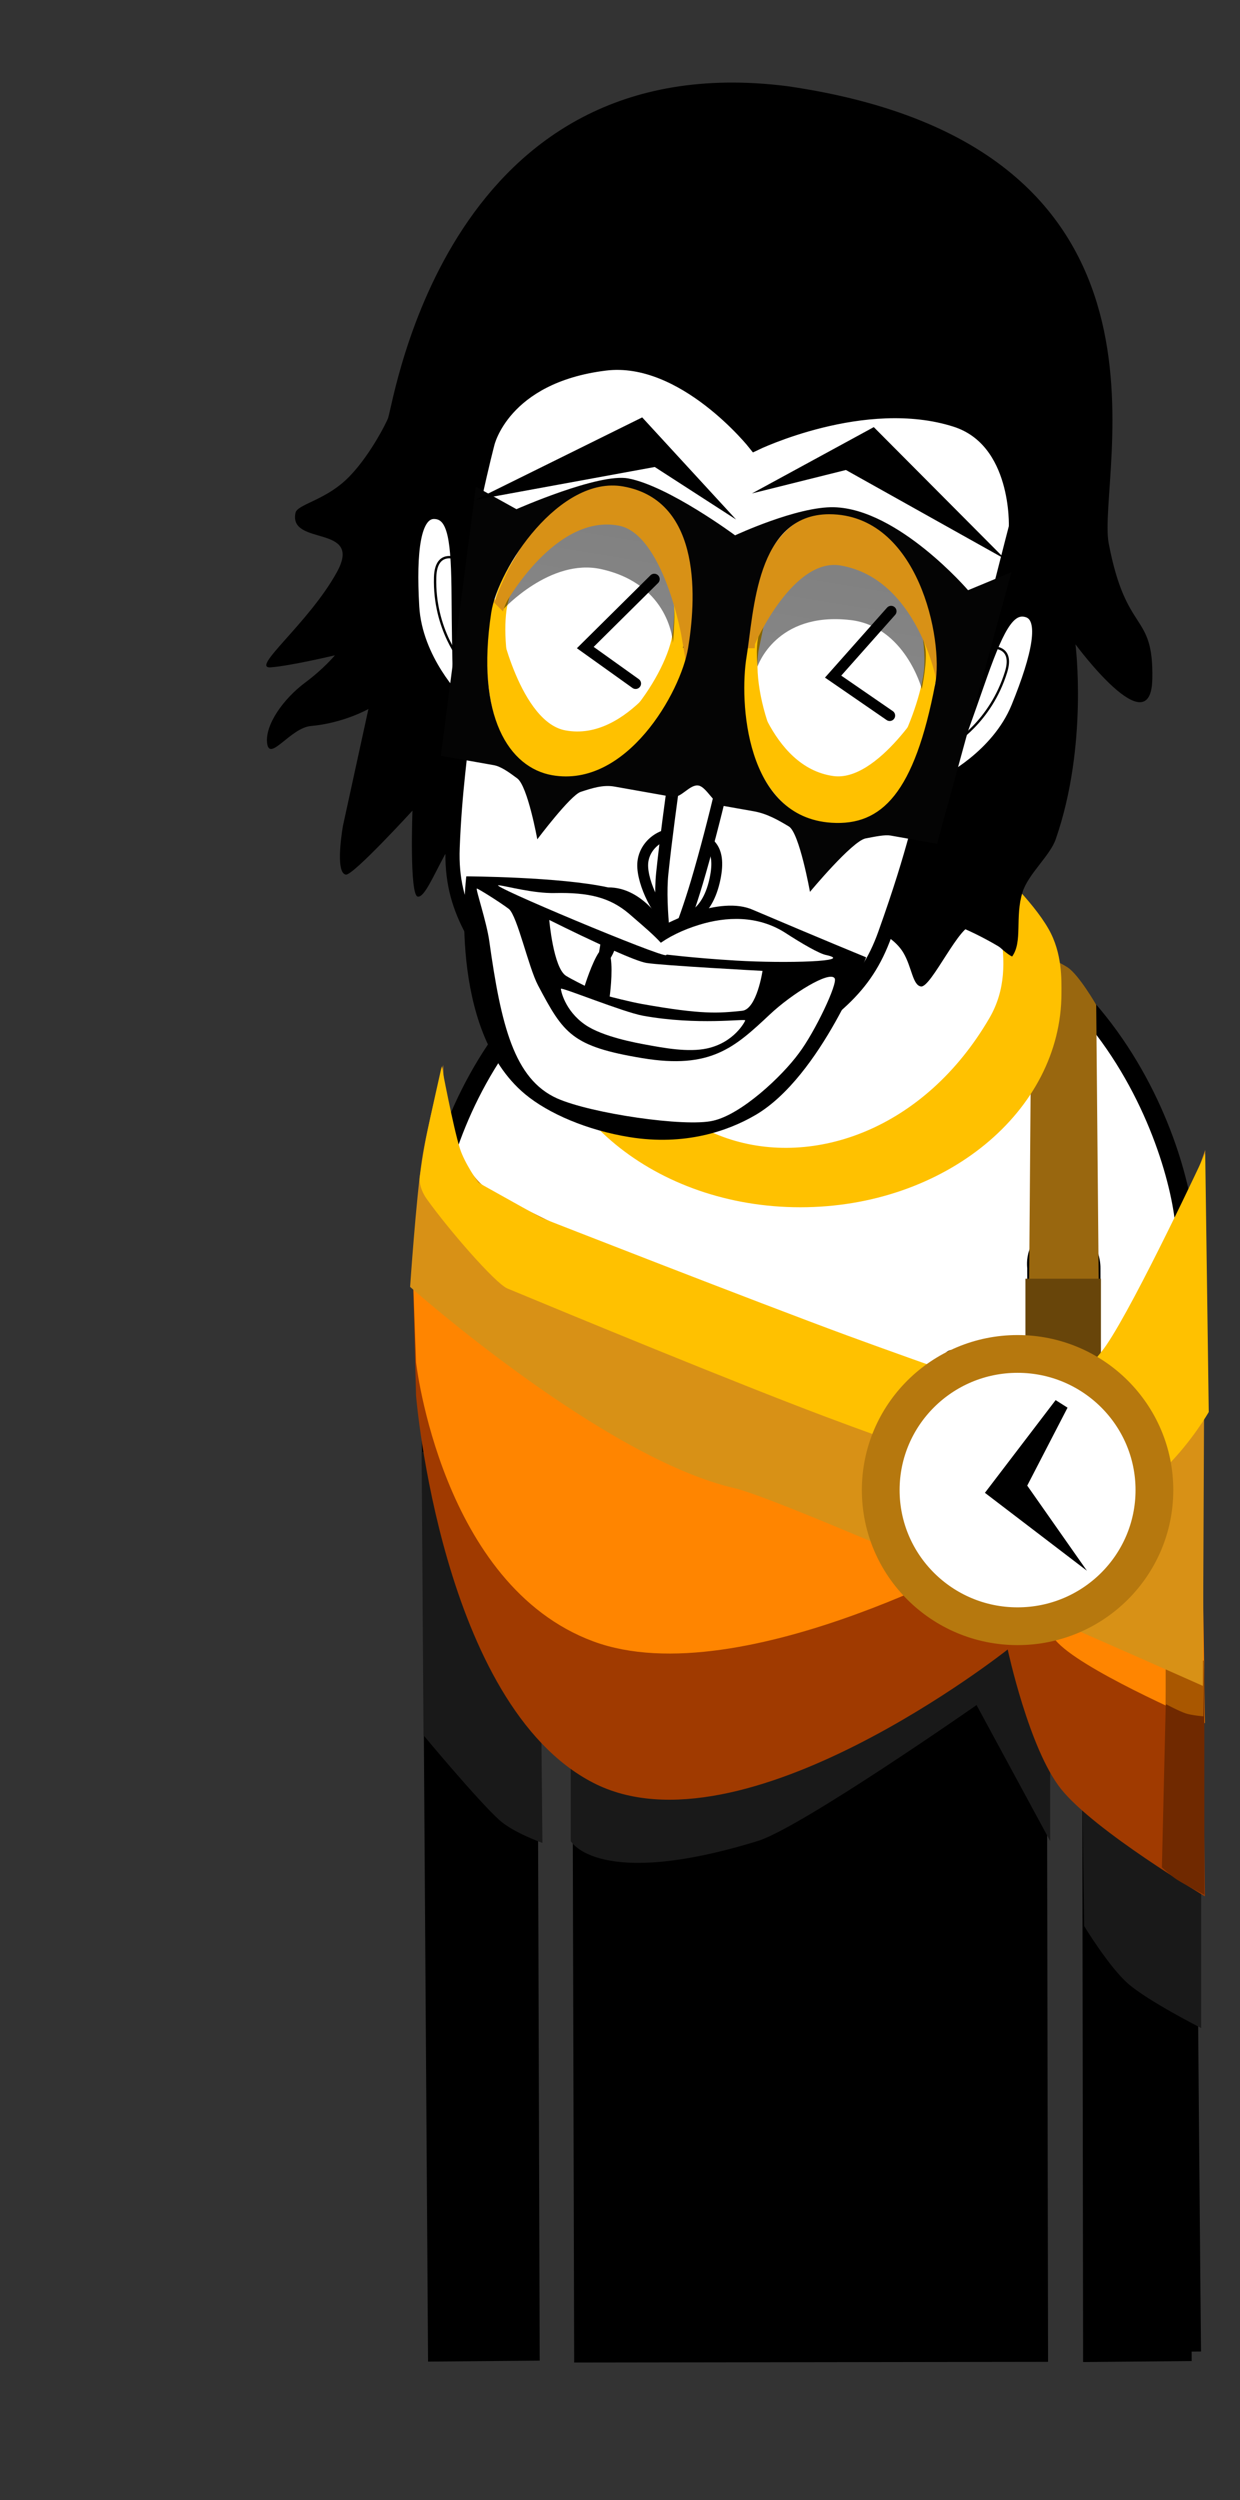 <svg version="1.1" xmlns="http://www.w3.org/2000/svg" xmlns:xlink="http://www.w3.org/1999/xlink" width="131.392" height="264.733" viewBox="0,0,131.392,264.733"><rect x="0" y="0" width="131.392" height="264.733" fill="#333333" stroke="none"/><defs><linearGradient x1="263.645" y1="-152.242" x2="177.294" y2="368.322" gradientUnits="userSpaceOnUse" id="color-1"><stop offset="0" stop-color="#000000"/><stop offset="1" stop-color="#000000" stop-opacity="0"/></linearGradient><linearGradient x1="289.397" y1="-146.957" x2="203.045" y2="373.607" gradientUnits="userSpaceOnUse" id="color-2"><stop offset="0" stop-color="#000000"/><stop offset="1" stop-color="#000000" stop-opacity="0"/></linearGradient></defs><g transform="translate(-155.194,-55.328)"><g data-paper-data="{&quot;isPaintingLayer&quot;:true}" fill-rule="nonzero" stroke-linejoin="miter" stroke-miterlimit="10" stroke-dasharray="" stroke-dashoffset="0" style="mix-blend-mode: normal"><path d="M155.194,305.14l41.439,-249.811l89.953,14.921l-41.439,249.811z" fill-opacity="0.01" fill="#000000" stroke="none" stroke-width="0" stroke-linecap="butt"/><path d="M200.752,186.38c-0.055,-8.153 8.187,-36.761 40.202,-36.921c31.602,-0.158 39.857,29.487 39.849,36.897c-0.019,11.353 0.011,24.242 0.067,37.23c-2.541,-0.078 -5.07,-0.266 -7.594,-0.648c-0.812,-0.123 -1.621,-0.253 -2.428,-0.392l-0.046,-32.951c0,0 0.075,-3.099 -2.816,-3.154c-3.434,-0.065 -2.945,3.116 -2.945,3.116l0.057,31.878c-0.704,-0.151 -1.408,-0.306 -2.112,-0.466c-3.425,-0.778 -6.849,-1.461 -10.315,-2.025c-3.439,-0.56 -6.845,-1.464 -10.245,-2.226c-3.401,-0.762 -6.743,-1.826 -10.019,-3.006c-3.294,-1.186 -6.592,-2.323 -9.84,-3.631c-1.922,-0.774 -3.871,-1.547 -5.791,-2.374l-0.049,-18.441c0,0 0.279,-2.919 -2.886,-2.934c-3.111,-0.015 -2.816,2.909 -2.816,2.909l0.048,15.755c-2.468,-1.264 -4.869,-2.572 -7.271,-4.004c-1.006,-0.6 -2.018,-1.26 -2.966,-1.999c-0.035,-5.177 -0.064,-9.506 -0.085,-12.613z" fill="#ffffff" stroke="#000000" stroke-width="2" stroke-linecap="butt"/><path d="M264.183,198.733l0.333,-42.833c0,0 2.604,1.087 3.809,1.871c1.185,0.771 3.025,3.962 3.025,3.962l0.333,37z" fill="#99670f" stroke="none" stroke-width="0" stroke-linecap="butt"/><path d="M263.85,199.9v-9.167h8v9.167z" fill="#68450a" stroke="none" stroke-width="0" stroke-linecap="butt"/><path d="M281.457,304.342l-10.497,0.096l-0.113,-81.385c0.782,0.133 1.566,0.26 2.353,0.379c2.55,0.385 5.105,0.576 7.671,0.653c0.173,39.755 0.585,80.257 0.585,80.257z" fill="#000000" stroke="#000000" stroke-width="2" stroke-linecap="butt"/><path d="M201.545,304.392c0,0 -0.473,-70.33 -0.705,-104.768c0.873,0.657 1.791,1.252 2.706,1.797c2.485,1.481 4.97,2.832 7.529,4.136l0.303,98.75z" fill="#000000" stroke="#000000" stroke-width="2" stroke-linecap="butt"/><path d="M265.246,304.426l-48.214,0.072l-0.255,-96.248c1.859,0.797 3.744,1.545 5.603,2.294c3.254,1.31 6.557,2.45 9.857,3.638c3.296,1.186 6.658,2.256 10.079,3.023c3.41,0.764 6.825,1.671 10.274,2.232c3.456,0.562 6.87,1.243 10.285,2.019c0.741,0.168 1.482,0.332 2.224,0.49z" fill="#000000" stroke="#000000" stroke-width="2" stroke-linecap="butt"/><path d="M270.07,259.28l-0.2,-15h12.6v25.8c0,0 -5.621,-2.85 -7.741,-4.697c-2.007,-1.748 -4.659,-6.103 -4.659,-6.103z" fill="#191919" stroke="none" stroke-width="0" stroke-linecap="butt"/><path d="M215.67,250.28v-8c0,0 37.187,-14.4 45.8,-14.4c3.724,0 5,14.4 5,14.4v8l-7.8,-14.4c0,0 -18.621,12.994 -23.2,14.4c-16.937,5.2 -19.8,0 -19.8,0z" fill="#191919" stroke="none" stroke-width="0" stroke-linecap="butt"/><path d="M200.07,239.08l-0.2,-30h12.4l0.4,41.4c0,0 -3.103,-1.102 -4.561,-2.422c-2.324,-2.102 -8.039,-8.978 -8.039,-8.978z" fill="#191919" stroke="none" stroke-width="0" stroke-linecap="butt"/><path d="M199.28,203.133l-0.33,-12.667c0,0 50.378,13 65.415,13c8.038,0 17.841,-13 17.841,-13l0.661,65.667c0,0 -11.685,-6.911 -15.247,-11.368c-3.394,-4.246 -5.648,-14.772 -5.648,-14.772c0,0 -28.109,22.271 -43.928,14.114c-16.1,-8.302 -18.763,-40.974 -18.763,-40.974z" fill="#a03a00" stroke="none" stroke-width="0" stroke-linecap="butt"/><path d="M199.28,199.597l-0.33,-9.13l66.076,20l17.18,-20l0.661,47.333c0,0 -11.685,-4.982 -15.247,-8.194c-3.394,-3.061 -5.648,-10.648 -5.648,-10.648c0,0 -28.109,16.054 -43.928,10.173c-16.1,-5.984 -18.763,-29.534 -18.763,-29.534z" fill="#ff8500" stroke="none" stroke-width="0" stroke-linecap="butt"/><path d="M278.31,253.073l0.5,-21.1h4v24c0,0 -2.1,-1.089 -2.918,-1.616c-0.632,-0.408 -1.582,-1.284 -1.582,-1.284z" fill="#702900" stroke="none" stroke-width="0" stroke-linecap="butt"/><path d="M278.71,235.773v-4.6h4.1l-0.1,5.9c0,0 -1.221,-0.097 -1.863,-0.306c-0.688,-0.224 -2.137,-0.994 -2.137,-0.994z" fill="#a95700" stroke="none" stroke-width="0" stroke-linecap="butt"/><path d="M256.143,200.334c-0.571,0 -1.034,-0.463 -1.034,-1.034c0,-0.571 0.463,-1.034 1.034,-1.034c0.571,0 1.034,0.463 1.034,1.034c0,0.571 -0.463,1.034 -1.034,1.034z" fill="#000000" stroke="none" stroke-width="1.5" stroke-linecap="butt"/><path d="M250.883,204.569c-4.463,-0.314 -6.552,-1.794 -6.17,-2.58c0.118,-0.242 2.846,1.064 6.97,1.305c6.409,0.375 8.51,-0.632 8.51,-0.632v1.346c0,0 -2.413,1.047 -9.311,0.561z" fill="#000000" stroke="#000000" stroke-width="0" stroke-linecap="butt"/><path d="M223.07,199.3c0,-0.571 0.463,-1.034 1.034,-1.034c0.571,0 1.034,0.463 1.034,1.034c0,0.571 -0.463,1.034 -1.034,1.034c-0.571,0 -1.034,-0.463 -1.034,-1.034z" fill="#000000" stroke="none" stroke-width="1.5" stroke-linecap="butt"/><path d="M229.364,204.569c-6.897,0.486 -9.311,-0.561 -9.311,-0.561v-1.346c0,0 2.101,1.007 8.51,0.632c4.124,-0.241 6.853,-1.547 6.97,-1.305c0.383,0.786 -1.706,2.266 -6.17,2.58z" fill="#000000" stroke="#000000" stroke-width="0" stroke-linecap="butt"/><path d="M198.65,191.6c0,0 0.626,-9.239 1.244,-13.389c0.537,-3.607 2.256,-10.111 2.256,-10.111c0,0 0.043,10.893 5.54,13.676c15.264,7.729 45.593,22.324 56.96,22.324c9.12,0 18.25,-27 18.25,-27l-0.25,56.75c0,0 -44.187,-19.692 -49.543,-20.914c-14.026,-3.201 -34.457,-21.336 -34.457,-21.336z" fill="#d89116" stroke="none" stroke-width="0" stroke-linecap="butt"/><path d="M199.65,180.1c0,0 0.377,-2.678 0.701,-4.317c0.429,-2.166 1.649,-7.545 1.649,-7.545c0,0 1.209,6.428 1.924,8.699c0.496,1.576 1.952,3.62 1.952,3.62l6.718,3.748c0,0 22.728,8.894 32.346,12.43c7.678,2.823 20.71,7.364 20.71,7.364c0,0 4.582,-3.128 6.763,-6.32c3.182,-4.658 10.487,-20.305 10.487,-20.305l0.375,27.375c0,0 -7.066,12.357 -15.056,9.592c-8.499,-2.942 -18.892,-6.588 -25.593,-9.111c-9.839,-3.704 -26.955,-10.773 -33.663,-13.56c-1.293,-0.537 -6.296,-6.308 -8.557,-9.488c-0.828,-1.165 -0.755,-2.183 -0.755,-2.183z" fill="#ffc100" stroke="none" stroke-width="0" stroke-linecap="butt"/><path d="M277.517,213.115c0,7.962 -6.492,14.417 -14.5,14.417c-8.008,0 -14.5,-6.455 -14.5,-14.417c0,-7.962 6.492,-14.417 14.5,-14.417c8.008,0 14.5,6.455 14.5,14.417z" fill="#ffffff" stroke="#b6780e" stroke-width="4" stroke-linecap="butt"/><path d="M263.166,212.701l3.801,5.417l-6.359,-4.854l7.038,-9.221z" fill="#000000" stroke="#000000" stroke-width="1.5" stroke-linecap="round"/><path d="M267.667,160.5c0,12.518 -12.387,22.667 -27.667,22.667c-15.28,0 -27.667,-10.148 -27.667,-22.667c0,-4.546 4.967,-11.113 7.779,-14.661c-7.094,33.39 26.147,40.924 39.921,17.295c3.515,-6.03 -0.414,-12.549 0.159,-17.058c0.761,1.487 4.291,4.446 6.108,7.621c1.475,2.579 1.367,5.413 1.367,6.804z" fill="#ffc100" stroke="#000000" stroke-width="0" stroke-linecap="butt"/><path d="M196.322,99.579c0.704,-2.185 6.409,-39.659 42.286,-35.127c44.184,6.403 32.704,41.257 34.067,48.418c1.868,9.819 4.763,7.148 4.621,14.35c-0.143,7.202 -8.142,-3.662 -8.142,-3.662c0,0 1.356,10.714 -2.093,20.631c-0.591,1.738 -2.921,3.692 -3.522,5.622c-0.826,2.651 0.043,5.222 -1.1,6.807c-1.044,-0.488 -3.072,-2.872 -4.124,-3.252c-1.307,-0.473 -4.46,6.605 -5.543,6.421c-0.888,-0.15 -0.954,-2.067 -1.873,-3.598c-0.78,-1.3 -2.412,-2.248 -3.166,-2.377c-14.046,-2.397 -41.761,-10.694 -41.761,-10.694c0,0 -2.722,1.028 -3.692,2.821c-1.221,2.257 -2.135,4.443 -2.821,4.334c-0.891,-0.141 -0.559,-9.106 -0.559,-9.106c0,0 -6.304,6.893 -7.059,6.777c-1.202,-0.185 -0.307,-5.171 -0.307,-5.171l2.698,-12.368c0,0 -2.618,1.491 -6.094,1.801c-2.153,0.192 -4.37,3.81 -4.635,1.852c-0.265,-1.958 1.729,-4.738 4.014,-6.44c2.036,-1.516 3.164,-2.899 3.164,-2.899c0,0 -4.599,1.097 -6.783,1.275c-2.279,0.186 4.012,-4.663 6.995,-10.085c2.817,-5.119 -5.12,-2.694 -4.392,-6.264c0.182,-0.892 2.952,-1.293 5.29,-3.448c2.413,-2.224 4.396,-6.196 4.532,-6.618z" fill="#000000" stroke="none" stroke-width="1.5" stroke-linecap="butt"/><path d="" fill="#000000" stroke="none" stroke-width="1.5" stroke-linecap="butt"/><path d="M189.004,105.246z" fill="#000000" stroke="none" stroke-width="1.5" stroke-linecap="butt"/><path d="M203.711,119.161c0.624,-7.289 3.138,-16.868 3.138,-16.868c0,0 1.598,-7.126 12.468,-8.468c8.351,-1.031 15.874,8.475 15.874,8.475c0,0 11.558,-5.598 21.26,-2.506c6.781,2.162 6.39,11.351 6.39,11.351c0,0 -2.705,10.38 -3.922,15.812c-1.344,5.524 -4.054,8.957 -5.157,11.836c-1.103,2.879 -1.408,5.987 -4.801,15.462c-2.117,5.913 -5.566,8.123 -12.284,12.824c-6.717,4.7 -10.446,7.646 -14.364,7.066c-3.77,-0.558 -7.981,-6.494 -12.049,-12.523c-4.332,-6.42 -7.368,-9.815 -7.107,-16.526c0.235,-6.043 0.855,-9.902 1.388,-15.227c0.389,-3.892 -1.176,-6.728 -0.835,-10.709z" fill="#ffffff" stroke="#000000" stroke-width="1.5" stroke-linecap="butt"/><path d="M226.155,152.714c-1.02,-0.169 -2.957,-3.795 -2.858,-5.911c0.089,-1.893 1.924,-3.561 4.362,-3.157c2.438,0.404 4.065,1.172 3.29,4.792c-0.658,3.072 -2.356,4.681 -4.794,4.276z" fill="#ffffff" stroke="#000000" stroke-width="1.15" stroke-linecap="butt"/><path d="M234.634,123.615c0,0 -0.548,3.933 -1.161,7.031c-0.688,3.484 -2.538,11.708 -4.434,18.095c-1.443,4.861 -3.121,8.623 -3.121,8.623c0,0 -0.938,-5.843 -0.551,-9.543c0.752,-7.184 2.223,-16.147 2.46,-19.493c0.224,-3.171 0.051,-5.784 0.051,-5.784" fill="#ffffff" stroke="#000000" stroke-width="1.3" stroke-linecap="round"/><path d="M203.731,129.426c0,0 -4.29,-4.277 -4.612,-9.863c-0.339,-5.878 0.151,-9.841 2.109,-9.779c1.958,0.062 2.278,2.787 2.315,8.854c0.037,6.067 0.189,10.788 0.189,10.788z" data-paper-data="{&quot;index&quot;:null}" fill="#ffffff" stroke="#000000" stroke-width="1" stroke-linecap="butt"/><path d="M204.178,125.499c0,0 -3.037,-3.467 -2.877,-9.043c0.089,-3.111 2.501,-1.896 2.501,-1.896" fill="none" stroke="#000000" stroke-width="0.25" stroke-linecap="round"/><path d="M208.239,119.426c0.871,-4.814 7.588,-12.361 12.876,-11.405c5.288,0.956 6.857,10.005 5.987,14.82c-0.871,4.814 -7.208,13.674 -12.496,12.718c-5.288,-0.956 -7.237,-11.319 -6.367,-16.133z" fill="#ffffff" stroke="#ffc100" stroke-width="1.4" stroke-linecap="butt"/><path d="M234.931,123.854c1.001,-4.789 2.672,-14.872 9.398,-13.756c7.343,1.218 10.191,12.046 9.39,16.873c-0.801,4.826 -4.861,14.724 -10.608,13.843c-5.466,-0.838 -9.225,-11.958 -8.18,-16.959z" fill="#ffffff" stroke="#ffc100" stroke-width="1.4" stroke-linecap="butt"/><path d="M258.97,127.833c1.994,-5.73 3.177,-8.206 5.05,-7.632c1.873,0.573 1.057,4.483 -1.161,9.936c-2.109,5.183 -7.55,7.845 -7.55,7.845c0,0 1.668,-4.419 3.662,-10.149z" data-paper-data="{&quot;index&quot;:null}" fill="#ffffff" stroke="#000000" stroke-width="1" stroke-linecap="butt"/><path d="M260.042,123.888c0,0 2.674,-0.37 1.755,2.602c-1.649,5.329 -5.643,7.63 -5.643,7.63" data-paper-data="{&quot;index&quot;:null}" fill="none" stroke="#000000" stroke-width="0.25" stroke-linecap="round"/><path d="M243.407,138.073c5.267,0.744 10.648,-8.622 10.648,-8.622c0,0 -2.661,13.995 -11.147,12.628c-8.926,-1.415 -8.833,-15.352 -8.833,-15.352c0,0 2.061,10.319 9.332,11.346z" data-paper-data="{&quot;index&quot;:null}" fill="#ffc100" stroke="#ffc100" stroke-width="1.15" stroke-linecap="butt"/><path d="M227.446,124.867c0,0 -4.493,13.715 -13.399,12.171c-8.473,-1.447 -6.473,-15.551 -6.473,-15.551c0,0 2.172,10.746 7.397,11.742c7.214,1.375 12.475,-8.362 12.475,-8.362z" data-paper-data="{&quot;index&quot;:null}" fill="#ffc100" stroke="#ffc100" stroke-width="1.15" stroke-linecap="butt"/><path d="M222.545,127.71l-5.334,-3.811l7.31,-7.242" fill="none" stroke="#000000" stroke-width="1.15" stroke-linecap="round"/><path d="M249.469,131.102l-5.997,-4.127l6.144,-6.92" fill="none" stroke="#000000" stroke-width="1.15" stroke-linecap="round"/><path d="M208.523,119.843c0,0 0.539,-1.295 1.03,-2.12c0.717,-1.204 2.854,-4.405 2.854,-4.405c0,0 6.258,-4.822 8.706,-4.374c2.143,0.393 5.189,6.921 5.189,6.921c0,0 0.317,3.042 0.353,4.395c0.029,1.112 -0.155,3.144 -0.155,3.144c0,0 -0.27,-6.192 -7.61,-7.811c-5.385,-1.188 -10.368,4.25 -10.368,4.25z" fill="url(#color-1)" stroke="none" stroke-width="0" stroke-linecap="butt"/><path d="M208.239,119.013c0,0 4.412,-13.221 13.317,-11.678c8.473,1.447 6.473,15.551 6.473,15.551c0,0 -1.926,-11.465 -7.151,-12.461c-7.214,-1.375 -12.639,8.588 -12.639,8.588z" fill="#d89116" stroke="#d89116" stroke-width="1.15" stroke-linecap="butt"/><path d="M245.296,120.986c-7.904,-0.909 -9.83,4.918 -9.83,4.918c0,0 -0.349,-2.797 0.435,-4.077c0.671,-1.095 1.867,-3.048 1.867,-3.048c0,0 0.631,-1.525 1.692,-2.43c1.731,-1.476 4.402,-2.597 5.816,-2.386c2.606,0.39 7.284,7.026 7.284,7.026c0,0 0.408,1.76 0.653,2.815c0.314,1.355 -0.345,4.478 -0.345,4.478c0,0 -1.772,-6.631 -7.571,-7.298z" data-paper-data="{&quot;index&quot;:null}" fill="url(#color-2)" stroke="none" stroke-width="0" stroke-linecap="butt"/><path d="M234.624,123.396c0,0 0.971,-15.002 10.231,-13.106c8.542,1.755 10.145,17.042 10.145,17.042c0,0 -2.072,-11.227 -10.64,-12.689c-5.6,-0.956 -9.736,8.753 -9.736,8.753z" fill="#d89116" stroke="#d89116" stroke-width="1.15" stroke-linecap="butt"/><path d="M201.903,135.359l3.713,-28.496l4.303,2.383c0,0 8.715,-3.844 11.838,-3.258c4.278,0.803 11.329,6.028 11.329,6.028c0,0 6.59,-3.076 10.481,-2.977c6.807,0.175 14.205,8.787 14.205,8.787l4.594,-1.904l-7.879,28.757c0,0 -2.437,-0.432 -4.92,-0.872c-0.6,-0.106 -1.533,0.09 -2.645,0.3c-1.429,0.27 -5.903,5.663 -5.903,5.663c0,0 -1.121,-6.256 -2.234,-6.925c-1.119,-0.672 -2.304,-1.358 -3.716,-1.608c-1.106,-0.196 -2.24,-0.397 -3.389,-0.601c-0.796,-0.141 -1.655,-1.982 -2.463,-2.125c-0.943,-0.167 -1.836,1.363 -2.785,1.195c-2.062,-0.365 -4.124,-0.731 -6.129,-1.086c-1.218,-0.216 -2.416,0.18 -3.579,0.562c-1.093,0.36 -4.598,5.023 -4.598,5.023c0,0 -1.015,-5.628 -2.12,-6.449c-0.891,-0.663 -1.728,-1.267 -2.502,-1.405c-3.429,-0.608 -5.601,-0.993 -5.601,-0.993zM213.697,137.415c7.878,1.391 13.632,-8.777 14.41,-13.468c0.778,-4.69 1.68,-15.585 -6.877,-17.107c-6.727,-1.196 -13.263,8.658 -13.982,13.358c-1.689,11.056 1.935,16.42 6.448,17.217zM243.296,142.45c5.343,0.346 8.789,-3.149 10.994,-14.698c0.892,-4.67 -1.758,-17.945 -11.222,-17.973c-7.791,0.011 -7.988,10.401 -8.766,15.092c-0.778,4.69 -0.159,16.986 8.994,17.579z" fill="#040404" stroke="none" stroke-width="0" stroke-linecap="butt"/><g stroke-linecap="butt"><path d="M235.247,173.397c-2.922,1.711 -7.503,3.279 -13.321,2.345c-4.521,-0.726 -8.637,-2.503 -11.101,-4.557c-8.292,-6.912 -6.22,-23.06 -6.22,-23.06c0,0 9.919,0.046 15.022,1.173c3.688,-0.048 5.955,3.975 5.955,3.975c0,0 5.841,-3.223 9.445,-1.579c7.171,3.052 11.944,5.007 11.944,5.007c0,0 -4.762,12.621 -11.723,16.697z" fill="#000000" stroke="none" stroke-width="0"/><path d="M221.81,152.05c1.47,1.299 4.726,3.903 3.965,4.421c-0.405,0.29 -19.203,-7.573 -17.725,-7.399c0.839,0.086 3.65,0.872 5.928,0.822c3.599,-0.078 5.812,0.462 7.831,2.156z" data-paper-data="{&quot;noHover&quot;:false,&quot;origItem&quot;:[&quot;Path&quot;,{&quot;applyMatrix&quot;:true,&quot;segments&quot;:[[[356.58247,303.92478],[0,0],[-0.85156,0.32734]],[[354.44185,304.549],[0.33594,-0.02282],[-0.59374,0.03044]],[[354.51217,304.77738],[-0.64064,-0.19794],[0.8125,0.25122]],[[360.34811,305.42444],[-0.14062,0.15226],[0.26562,-0.27406]],[[359.37155,303.7573],[0.66406,0.44914],[-0.90626,-0.57856]],[[356.58249,303.92478],[1.92968,-0.74604],[0,0]]],&quot;closed&quot;:true,&quot;fillColor&quot;:[0,0,0,1]}]}" fill="#ffffff" stroke="none" stroke-width="0.5"/><path d="M224.855,155.425c1.125,-0.871 2.674,-1.633 4.447,-2.175c2.815,-0.861 6.172,-1.026 9.12,0.867c1.701,1.105 3.626,2.228 4.34,2.347c3.021,0.68 -4.257,0.895 -9.536,0.584c-4.645,-0.274 -7.914,-0.7 -7.914,-0.7z" data-paper-data="{&quot;noHover&quot;:false,&quot;origItem&quot;:[&quot;Path&quot;,{&quot;applyMatrix&quot;:true,&quot;segments&quot;:[[[362.06679,304.89918],[0,0],[0,0.62422]],[[364.16055,305.50058],[-2.07032,0.02282],[1.85938,0]],[[367.63711,305.05144],[1.23438,0.07612],[-0.28906,0]],[[365.77773,304.40438],[0.7422,0.35018],[-2.09374,-0.9744]],[[362.06679,304.8992],[0,-1.24846],[0,0]]],&quot;closed&quot;:true,&quot;fillColor&quot;:[0,0,0,1]}]}" fill="#ffffff" stroke="none" stroke-width="0.5"/><path d="M205.725,149.417c0.174,0.029 2.431,1.436 3.4,2.169c0.9,0.793 2.062,6.15 3.073,8.071c2.718,5.137 3.578,6.48 11.068,7.722c7.239,1.201 9.78,-1.14 13.492,-4.62c2.374,-2.235 6.329,-4.65 6.87,-3.845c0.397,0.477 -2.084,5.703 -3.784,7.943c-1.796,2.456 -6.094,6.484 -9.1,7.148c-2.951,0.691 -12.917,-0.767 -16.519,-2.366c-4.56,-2.044 -5.939,-7.762 -7.183,-16.642c-0.278,-2.031 -1.49,-5.609 -1.317,-5.58z" data-paper-data="{&quot;noHover&quot;:false,&quot;origItem&quot;:[&quot;Path&quot;,{&quot;applyMatrix&quot;:true,&quot;segments&quot;:[[[353.46525,305.2722],[0,0],[-0.07032,0]],[[353.77775,306.81754],[-0.24218,-0.84498],[1.07032,3.69208]],[[357.82463,312.52694],[-1.9297,-0.5481],[1.52344,0.4263]],[[364.34807,312.37468],[-1.11718,0.50244],[1.14062,-0.49482]],[[367.27775,309.51236],[-0.54686,1.17234],[0.52344,-1.07336]],[[368.18401,306.12478],[0.1875,0.1751],[-0.26562,-0.3045]],[[365.87151,307.89088],[0.78906,-1.11904],[-1.23438,1.74328]],[[361.11369,309.88536],[2.9297,0],[-3.03124,0]],[[356.08245,307.61682],[1.40624,1.99448],[-0.52344,-0.74602]],[[354.37151,305.74414],[0.40626,0.27404],[-0.42968,-0.2436]],[[353.46525,305.27216],[0.07032,0],[0,0]]],&quot;closed&quot;:true,&quot;fillColor&quot;:[0,0,0,1]}]}" fill="#ffffff" stroke="none" stroke-width="0.5"/><path d="M233.829,162.363c-2.49,0.254 -4.205,0.421 -10.571,-0.714c-1.329,-0.237 -3.461,-0.795 -3.461,-0.795c0,0 0.354,-2.562 0.109,-4.093c0.139,-0.244 0.27,-0.49 0.368,-0.754c1.5,0.663 2.815,1.19 3.401,1.287c1.669,0.277 12.317,0.842 12.317,0.842c0,0 -0.604,4.068 -2.163,4.227z" fill="#ffffff" stroke="#000000" stroke-width="0"/><path d="M217.152,159.714c0,0 -1.401,-0.692 -1.976,-1.051c-1.348,-0.841 -1.782,-5.92 -1.782,-5.92c0,0 2.725,1.364 5.412,2.602l-0.045,0.273c-0.033,0.202 -0.064,0.372 -0.087,0.525c-0.747,1.076 -1.522,3.571 -1.522,3.571z" fill="#ffffff" stroke="#000000" stroke-width="0"/><path d="M234.16,163.377c-0.02,0.12 -1.168,2.356 -4.063,2.976c-1.98,0.424 -4.519,-0.045 -6.483,-0.409c-0.952,-0.176 -4.556,-0.819 -6.417,-2.106c-2.189,-1.514 -2.589,-3.7 -2.571,-3.809c0.034,-0.202 6.61,2.475 8.682,2.852c5.825,1.06 10.885,0.293 10.852,0.496z" fill="#ffffff" stroke="none" stroke-width="0"/></g><path d="M223.128,100.141l7.042,7.656l-5.494,-3.547l-15.681,2.873z" fill="#000000" stroke="#000000" stroke-width="1" stroke-linecap="round"/><path d="M258.812,112.345l-13.914,-7.782l-6.345,1.583l9.137,-4.972z" data-paper-data="{&quot;index&quot;:null}" fill="#000000" stroke="#000000" stroke-width="1" stroke-linecap="round"/></g></g></svg>